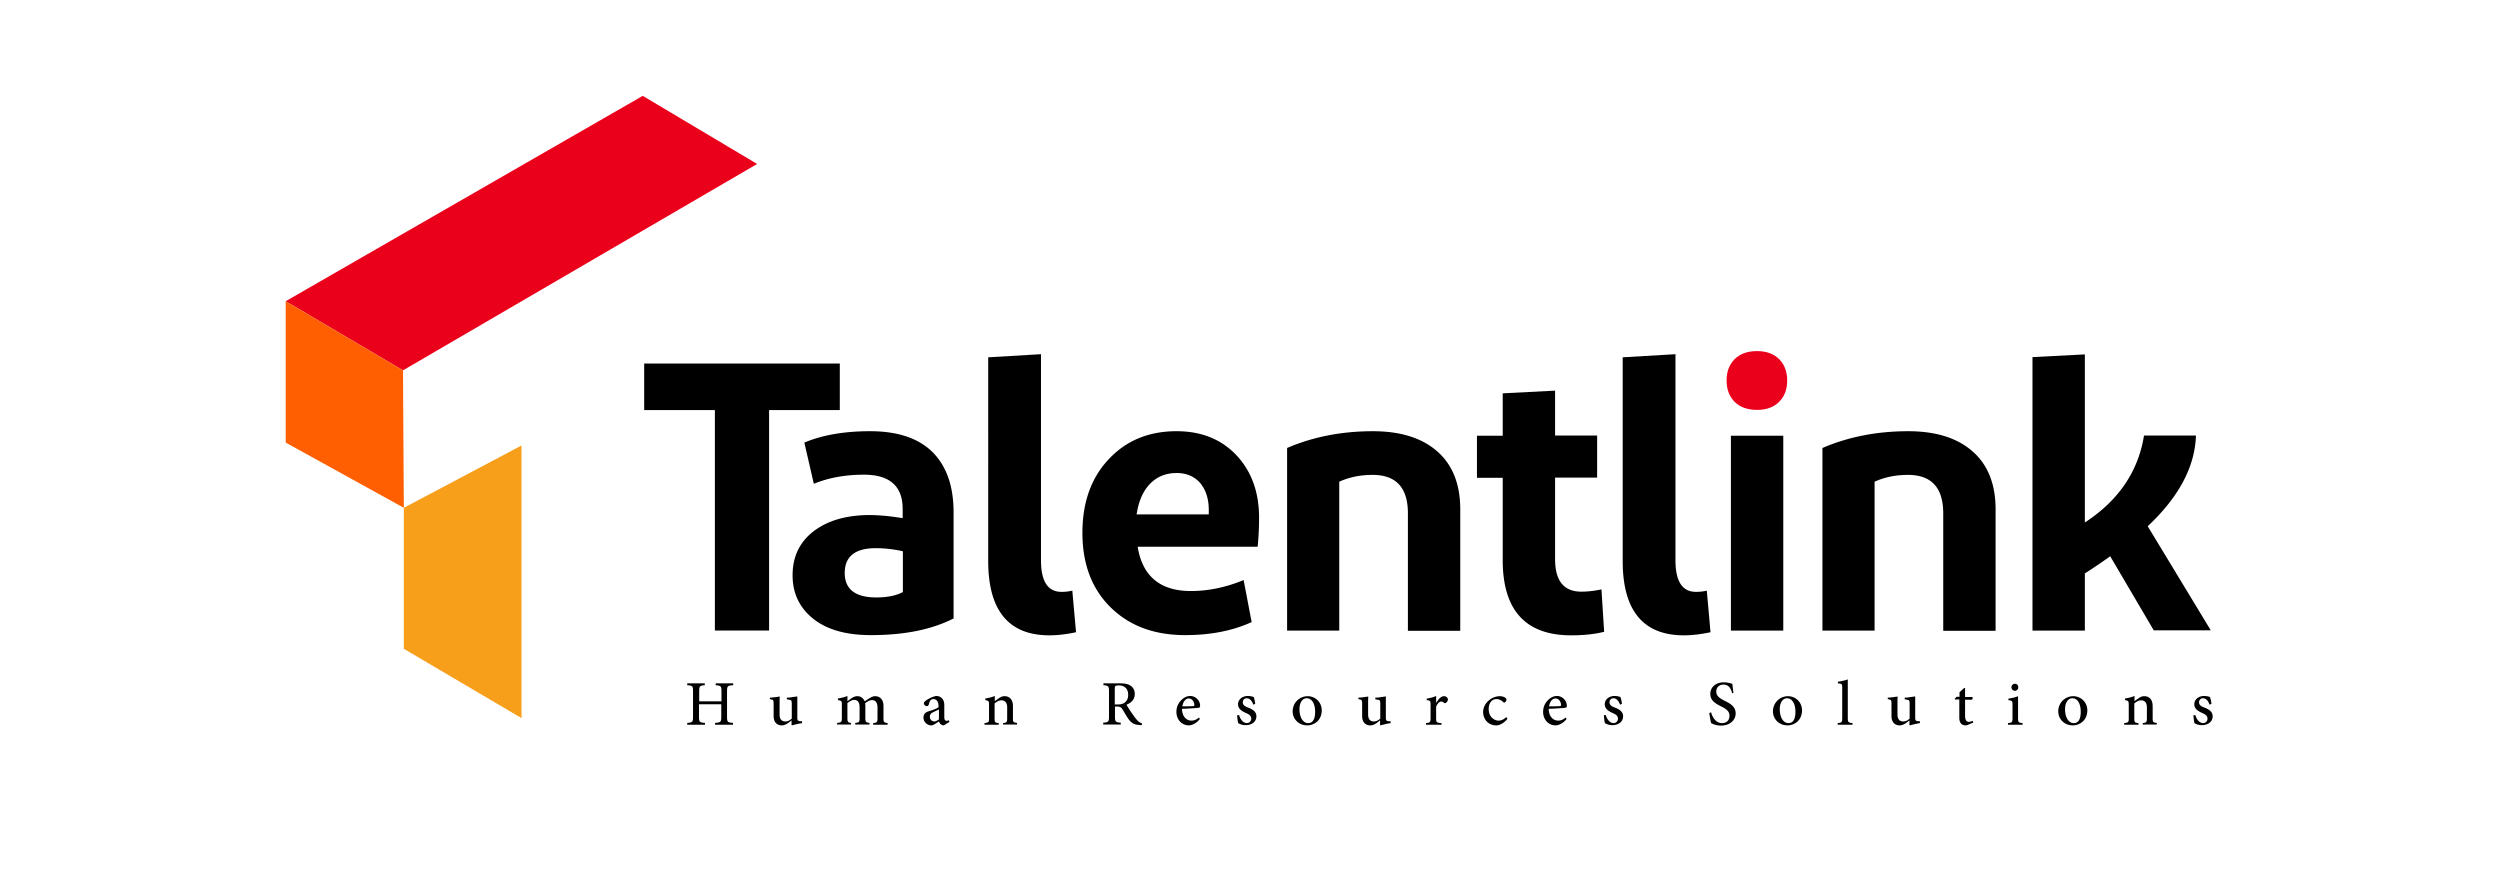 <svg width="343" height="120" viewBox="0 0 343 120" fill="none" xmlns="http://www.w3.org/2000/svg">
    <path d="M115.22 56.265h-9.701v30.249h-7.438V56.265h-9.7v-6.39h26.839v6.39z" fill="#000"/>
    <path d="M130.859 84.838c-2.997 1.534-6.759 2.3-11.369 2.3-3.45 0-6.08-.766-7.947-2.272-1.867-1.505-2.8-3.493-2.8-5.936 0-2.556.962-4.544 2.857-6.021 1.923-1.477 4.44-2.216 7.607-2.244 1.358 0 2.913.142 4.639.426v-1.25c0-3.152-1.782-4.714-5.317-4.714-2.574 0-4.865.426-6.873 1.25l-1.301-5.653c2.489-1.05 5.515-1.562 9.022-1.562 3.79 0 6.646.966 8.569 2.869 1.924 1.931 2.885 4.686 2.885 8.265v14.542h.028zm-10.633-2.869c1.527 0 2.743-.255 3.648-.738v-5.596a17.06 17.06 0 0 0-3.705-.426c-2.856 0-4.271 1.136-4.271 3.409 0 2.215 1.443 3.351 4.328 3.351zM142.823 48.596v28.26c0 2.898.933 4.346 2.8 4.346a6.04 6.04 0 0 0 1.498-.17l.51 5.709c-1.33.284-2.546.426-3.649.426-5.6 0-8.399-3.408-8.399-10.197V49.023l7.24-.427zM171.727 85.35c-2.602 1.192-5.657 1.788-9.107 1.788-4.242 0-7.636-1.25-10.238-3.806-2.574-2.527-3.875-5.936-3.875-10.224 0-4.147 1.188-7.527 3.592-10.083 2.404-2.585 5.515-3.863 9.333-3.863 3.394 0 6.137 1.108 8.202 3.295 2.064 2.187 3.111 5.055 3.111 8.577 0 1.25-.057 2.585-.198 3.977h-16.46c.65 4.033 3.083 6.078 7.296 6.078 2.433 0 4.837-.511 7.241-1.506l1.103 5.766zM161.432 64.9c-1.499 0-2.715.51-3.677 1.505-.961 1.022-1.555 2.414-1.81 4.175h9.899v-.625c0-1.505-.396-2.727-1.16-3.664-.791-.909-1.866-1.392-3.252-1.392zM183.718 86.514h-7.127V61.463c3.563-1.534 7.494-2.3 11.765-2.3 3.818 0 6.759.936 8.852 2.783 2.093 1.846 3.139 4.487 3.139 7.952v16.644h-7.183V70.438c0-3.522-1.612-5.283-4.836-5.283-1.697 0-3.224.312-4.582.937v20.422h-.028zM220.088 86.684c-1.244.313-2.772.483-4.525.483-6.25 0-9.39-3.437-9.39-10.31V65.553h-3.535v-5.766h3.535v-5.822l7.184-.37v6.164h5.769v5.765h-5.769v11.19c0 2.955 1.188 4.46 3.592 4.46.933 0 1.866-.114 2.771-.313l.368 5.823zM229.873 48.596v28.26c0 2.898.934 4.346 2.8 4.346.566 0 1.047-.056 1.499-.17l.509 5.709c-1.329.284-2.545.426-3.648.426-5.6 0-8.4-3.408-8.4-10.197V49.023l7.24-.427zM244.665 59.787v26.727h-7.184V59.787h7.184zM257.166 86.514h-7.127V61.463c3.563-1.534 7.494-2.3 11.765-2.3 3.818 0 6.759.936 8.852 2.783 2.093 1.846 3.139 4.487 3.139 7.952v16.644h-7.183V70.438c0-3.522-1.612-5.283-4.837-5.283-1.696 0-3.224.312-4.581.937v20.422h-.028zM295.515 86.514l-5.995-10.197a75.796 75.796 0 0 1-3.479 2.358v7.839h-7.184v-37.52l7.184-.37v23.064c4.61-3.011 7.325-6.987 8.117-11.93h7.127c-.142 4.29-2.348 8.436-6.618 12.44l8.654 14.287h-7.806v.029zM100.57 94.012c-.736.057-.82.113-.82.852v3.465c0 .738.084.795.82.852v.256h-2.461v-.256c.764-.057.849-.114.849-.852v-1.704h-3.055v1.704c0 .738.085.795.82.852v.256h-2.432v-.256c.707-.057.792-.114.792-.852v-3.465c0-.739-.057-.795-.792-.852v-.256h2.404v.256c-.679.057-.764.113-.764.852v1.363h3.055v-1.363c0-.739-.085-.795-.792-.852v-.256h2.404v.256h-.028zM110.044 99.21a10.27 10.27 0 0 0-.707.141c-.255.057-.481.114-.679.17l-.057-.056v-.625c-.198.142-.367.313-.622.455-.254.142-.452.227-.707.227-.622 0-1.131-.37-1.131-1.307V96.54c0-.483-.085-.512-.283-.568l-.226-.057v-.2c.17 0 .424-.028.679-.056.254-.028.509-.085.678-.085-.028.256-.028.682-.028 1.278v1.164c0 .739.368.966.764.966.311 0 .622-.113.905-.397v-2.017c0-.483-.085-.54-.368-.568l-.311-.057v-.227c.254 0 .566-.028.82-.085a8.34 8.34 0 0 0 .622-.085v2.868c0 .455.085.511.425.54h.226v.255zM119.801 99.437v-.228c.481-.056.594-.085.594-.71v-1.42c0-.653-.255-1.022-.764-1.022-.283 0-.594.17-.933.426 0 .113.028.199.028.369v1.676c0 .54.085.596.566.653v.227h-1.952v-.227c.538-.057.594-.085.594-.682v-1.477c0-.653-.254-.994-.735-.994-.339 0-.651.228-.933.426V98.5c0 .568.084.625.48.682v.227h-1.894v-.227c.565-.057.65-.114.65-.682v-1.76c0-.569-.028-.597-.537-.682v-.228c.367-.056.876-.17 1.301-.34v.71c.198-.114.367-.284.65-.455.226-.142.453-.227.735-.227.425 0 .792.256.99.71.255-.199.509-.34.736-.483.198-.113.424-.227.678-.227.707 0 1.16.483 1.16 1.363v1.648c0 .568.056.596.566.681v.228h-1.98zM129.502 99.522a.729.729 0 0 1-.453-.17.996.996 0 0 1-.226-.37c-.368.227-.764.54-1.018.54a1.082 1.082 0 0 1-1.103-1.08c0-.425.226-.71.707-.851.565-.17 1.188-.398 1.357-.569v-.142c0-.624-.283-.965-.707-.965a.534.534 0 0 0-.367.142c-.114.113-.198.312-.255.596-.057.142-.141.227-.283.227-.17 0-.396-.17-.396-.397 0-.142.113-.227.283-.37a4.042 4.042 0 0 1 1.358-.624c.282 0 .537.056.735.227.339.284.424.625.424 1.108v1.562c0 .397.142.511.311.511a.569.569 0 0 0 .311-.085l.085.227-.763.483zm-.679-2.187c-.17.085-.538.256-.707.34-.34.143-.538.313-.538.654 0 .454.34.653.594.653.198 0 .481-.142.651-.284v-1.363zM137.619 99.437v-.228c.509-.056.565-.113.565-.738v-1.42c0-.597-.254-.966-.792-.966-.339 0-.65.199-.933.426v2.017c0 .596.057.625.566.681v.228h-1.952v-.228c.594-.085.622-.113.622-.71v-1.76c0-.569-.056-.597-.509-.682v-.228c.425-.056.877-.17 1.301-.34v.71c.17-.142.368-.256.594-.426.255-.17.481-.256.736-.256.707 0 1.159.483 1.159 1.363v1.62c0 .596.057.624.566.681v.227h-1.923v.029zM156.652 99.493c-.113 0-.198 0-.311-.028-.707-.028-1.075-.227-1.499-.795-.311-.426-.594-.966-.849-1.364-.169-.255-.311-.369-.763-.369h-.255v1.364c0 .738.085.795.792.852v.255h-2.404v-.255c.707-.057.792-.114.792-.853v-3.436c0-.739-.085-.795-.763-.852v-.256h2.262c.679 0 1.103.085 1.442.313.368.227.594.624.594 1.136 0 .767-.48 1.221-1.131 1.477.142.284.509.852.792 1.25.311.454.509.71.707.908a1.2 1.2 0 0 0 .622.398l-.028.255zm-3.309-2.84c.453 0 .735-.085.962-.255.339-.256.48-.597.48-1.08 0-.937-.622-1.278-1.272-1.278-.255 0-.396.029-.481.085-.057.057-.085.142-.085.37v2.158h.396zM164.627 98.641c-.565.71-1.216.88-1.499.88-1.074 0-1.725-.88-1.725-1.845 0-.568.198-1.108.566-1.506.368-.426.848-.681 1.329-.681.764 0 1.358.653 1.358 1.335 0 .17-.057.255-.198.284-.17.028-1.273.113-2.291.142.028 1.136.679 1.619 1.301 1.619.368 0 .707-.142 1.018-.426l.141.198zM163.1 95.83c-.367 0-.763.341-.877 1.08.481 0 .934 0 1.443-.029.141 0 .198-.056.198-.17-.028-.454-.311-.88-.764-.88zM171.953 96.682c-.17-.512-.481-.88-.905-.88-.312 0-.538.226-.538.567 0 .37.34.568.736.71.678.256 1.131.597 1.131 1.193 0 .824-.736 1.221-1.471 1.221-.452 0-.877-.17-1.018-.284-.057-.113-.141-.738-.141-1.079l.254-.028c.17.596.566 1.107 1.075 1.107a.599.599 0 0 0 .594-.596c0-.37-.227-.568-.679-.767-.509-.227-1.131-.54-1.131-1.221 0-.625.537-1.136 1.357-1.136.368 0 .622.085.792.142.085.198.198.738.198.937l-.254.114zM179.39 95.517c1.132 0 1.952.88 1.952 1.931 0 1.42-1.075 2.074-1.98 2.074-1.273 0-2.008-.966-2.008-1.903a2.068 2.068 0 0 1 2.036-2.102zm-.113.284c-.509 0-.99.511-.99 1.505 0 1.108.481 1.904 1.188 1.904.509 0 .962-.341.962-1.563 0-1.05-.425-1.846-1.16-1.846zM190.788 99.21a10.27 10.27 0 0 0-.707.141c-.255.057-.481.114-.679.17l-.056-.056v-.625c-.198.142-.368.313-.623.455-.254.142-.452.227-.707.227-.622 0-1.131-.37-1.131-1.307V96.54c0-.483-.085-.512-.283-.568l-.226-.057v-.2c.17 0 .424-.028.679-.056.254-.028.509-.085.678-.085-.028.256-.028.682-.028 1.278v1.164c0 .739.368.966.764.966.311 0 .622-.113.905-.397v-2.017c0-.483-.085-.54-.368-.568l-.311-.057v-.227c.255 0 .566-.028.82-.085a8.34 8.34 0 0 0 .622-.085v2.868c0 .455.085.511.425.54h.226v.255zM197.038 96.454c.283-.482.651-.937 1.075-.937.311 0 .537.227.537.455 0 .198-.113.369-.311.482-.113.029-.198.029-.226-.028-.142-.114-.226-.17-.396-.17-.226 0-.481.255-.679.71v1.562c0 .568.028.625.735.681v.228h-2.121v-.228c.538-.056.623-.113.623-.681V96.71c0-.568-.057-.596-.538-.653v-.2c.453-.084.849-.17 1.301-.368v.965zM206.824 98.613c-.396.511-.99.909-1.528.909-1.159 0-1.81-.909-1.81-1.818 0-.653.311-1.25.905-1.704a2.32 2.32 0 0 1 1.358-.483c.368 0 .65.114.792.227.113.086.141.17.141.256 0 .199-.198.398-.311.398-.057 0-.085-.029-.17-.114a1.329 1.329 0 0 0-.905-.37c-.537 0-1.046.455-1.046 1.364 0 1.193.877 1.59 1.329 1.59.368 0 .679-.113 1.075-.482l.17.227zM214.94 98.641c-.565.71-1.216.88-1.498.88-1.075 0-1.726-.88-1.726-1.845 0-.568.198-1.108.566-1.506.368-.426.848-.681 1.329-.681.764 0 1.358.653 1.358 1.335 0 .17-.057.255-.198.284-.17.028-1.273.113-2.291.142.028 1.136.679 1.619 1.301 1.619.368 0 .707-.142 1.018-.426l.141.198zm-1.527-2.812c-.367 0-.763.341-.877 1.08.481 0 .934 0 1.443-.029.141 0 .198-.056.198-.17-.028-.454-.311-.88-.764-.88zM222.266 96.682c-.17-.512-.481-.88-.905-.88-.312 0-.538.226-.538.567 0 .37.34.568.736.71.678.256 1.131.597 1.131 1.193 0 .824-.736 1.221-1.471 1.221-.452 0-.877-.17-1.018-.284-.057-.113-.141-.738-.141-1.079l.254-.028c.17.596.566 1.107 1.075 1.107a.599.599 0 0 0 .594-.596c0-.37-.227-.568-.679-.767-.509-.227-1.131-.54-1.131-1.221 0-.625.537-1.136 1.357-1.136.368 0 .622.085.792.142.085.198.198.738.198.937l-.254.114zM237.651 95.12c-.141-.569-.424-1.193-1.188-1.193-.679 0-.99.482-.99.937 0 .625.425.909 1.132 1.278.763.37 1.527.795 1.527 1.733 0 .937-.792 1.675-2.008 1.675-.368 0-.679-.056-.905-.142a4.08 4.08 0 0 1-.453-.198c-.056-.171-.198-.966-.254-1.392l.254-.085c.142.568.594 1.477 1.499 1.477.651 0 1.018-.398 1.018-1.023 0-.625-.48-.937-1.159-1.278-.622-.313-1.471-.739-1.471-1.704 0-.88.707-1.59 1.867-1.59.424 0 .82.113 1.159.198.029.312.085.682.142 1.25l-.17.056zM245.287 95.517c1.131 0 1.951.88 1.951 1.931 0 1.42-1.074 2.074-1.98 2.074-1.272 0-2.008-.966-2.008-1.903a2.07 2.07 0 0 1 2.037-2.102zm-.113.284c-.509 0-.99.511-.99 1.505 0 1.108.481 1.904 1.188 1.904.509 0 .961-.341.961-1.563 0-1.05-.424-1.846-1.159-1.846zM252.131 99.437v-.228c.565-.056.622-.113.622-.71v-4.09c0-.596-.057-.596-.594-.653v-.227a6.896 6.896 0 0 0 1.358-.312v5.282c0 .597.085.654.65.71v.228h-2.036zM263.415 99.21c-.198.028-.452.085-.707.141-.254.057-.48.114-.678.17l-.057-.056v-.625c-.198.142-.368.313-.622.455-.255.142-.453.227-.707.227-.622 0-1.132-.37-1.132-1.307V96.54c0-.483-.084-.512-.282-.568l-.227-.057v-.2c.17 0 .425-.028.679-.056.255-.028.509-.085.679-.085-.028.256-.028.682-.028 1.278v1.164c0 .739.367.966.763.966.311 0 .622-.113.905-.397v-2.017c0-.483-.085-.54-.367-.568l-.311-.057v-.227c.254 0 .565-.028.82-.085.254-.029.48-.057.622-.085v2.868c0 .455.085.511.424.54h.226v.255zM270.09 99.408a.97.97 0 0 1-.368.114c-.594 0-.905-.341-.905-1.051v-2.5h-.594l-.028-.113.254-.256h.396v-.624l.651-.597.113.028v1.222h.99c.085.085.056.284-.057.369h-.933v2.215c0 .71.311.824.509.824s.396-.085.537-.142l.085.227-.65.284zM275.492 99.437v-.228c.565-.056.622-.113.622-.71v-1.76c0-.54-.028-.597-.566-.682v-.199c.481-.085.934-.17 1.33-.34v2.981c0 .597.056.654.622.71v.228h-2.008zm.48-5.141c0-.284.227-.483.481-.483.255 0 .453.199.453.483a.478.478 0 0 1-.481.483c-.226 0-.453-.227-.453-.483zM284.428 95.517c1.132 0 1.952.88 1.952 1.931 0 1.42-1.075 2.074-1.98 2.074-1.273 0-2.008-.966-2.008-1.903a2.068 2.068 0 0 1 2.036-2.102zm-.113.284c-.509 0-.99.511-.99 1.505 0 1.108.481 1.904 1.188 1.904.509 0 .962-.341.962-1.563 0-1.05-.396-1.846-1.16-1.846zM293.988 99.437v-.228c.509-.056.565-.113.565-.738v-1.42c0-.597-.254-.966-.792-.966-.339 0-.65.199-.933.426v2.017c0 .596.057.625.566.681v.228h-1.952v-.228c.594-.085.623-.113.623-.71v-1.76c0-.569-.057-.597-.509-.682v-.228c.424-.056.876-.17 1.3-.34v.71c.17-.142.368-.256.594-.426.255-.17.481-.256.736-.256.707 0 1.159.483 1.159 1.363v1.62c0 .596.057.624.566.681v.227h-1.923v.029zM303.151 96.682c-.169-.512-.481-.88-.905-.88-.311 0-.537.226-.537.567 0 .37.339.568.735.71.679.256 1.132.597 1.132 1.193 0 .824-.736 1.221-1.471 1.221-.453 0-.877-.17-1.018-.284-.057-.113-.142-.738-.142-1.079l.255-.028c.17.596.566 1.107 1.075 1.107a.598.598 0 0 0 .593-.596c0-.37-.226-.568-.678-.767-.509-.227-1.132-.54-1.132-1.221 0-.625.538-1.136 1.358-1.136.368 0 .622.085.792.142.085.198.198.738.198.937l-.255.114z" fill="#000"/>
    <path d="M39.198 41.325 88.182 13.15l15.696 9.345-48.587 28.317-16.093-9.487z" fill="#EB001B"/>
    <path d="M39.198 60.724V41.325l16.093 9.487.113 18.859-16.206-8.947z" fill="#FF5F00"/>
    <path d="m55.404 69.671 16.149-8.55v37.407l-16.15-9.515V69.671z" fill="#F79E1B"/>
    <path d="M241.073 56.237c-1.329 0-2.347-.37-3.083-1.108-.735-.738-1.103-1.704-1.103-2.925 0-1.222.368-2.187 1.103-2.926.736-.738 1.754-1.108 3.083-1.108 1.273 0 2.291.37 3.026 1.108.735.739 1.103 1.704 1.103 2.925 0 1.222-.368 2.188-1.103 2.926-.735.739-1.753 1.108-3.026 1.108z" fill="#EB001B"/>
</svg>
